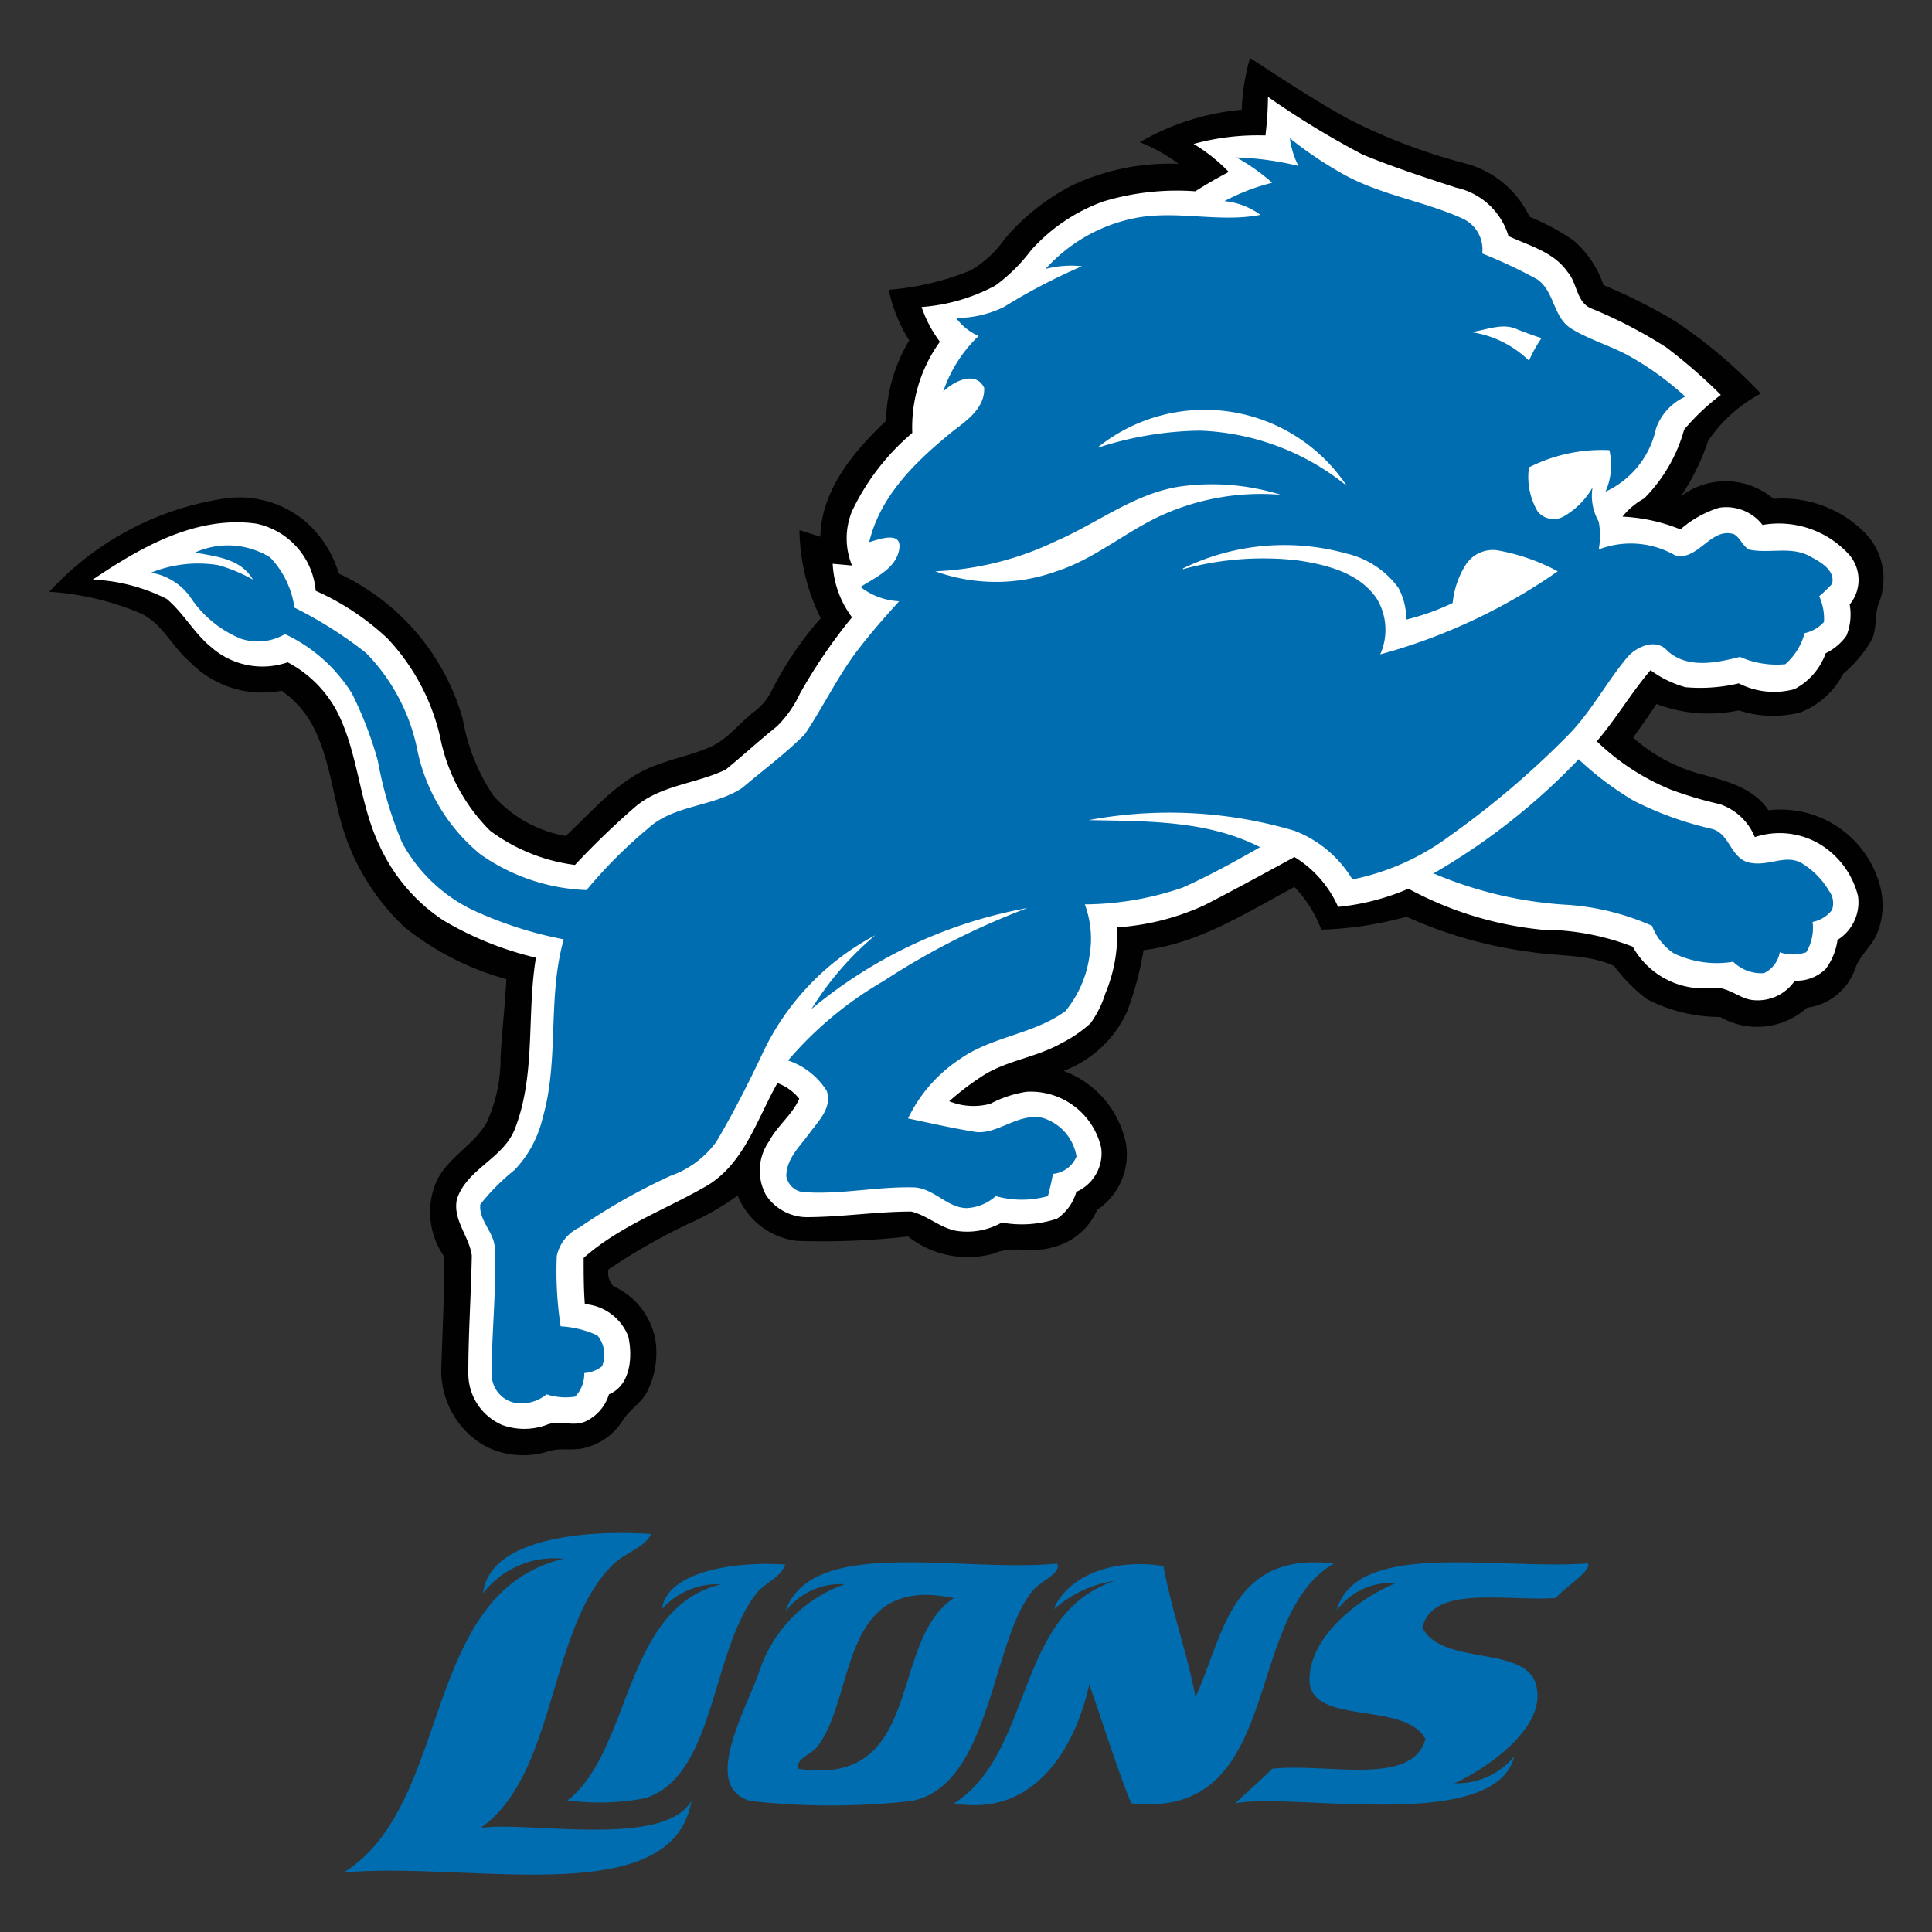 <svg id="Layer_1" data-name="Layer 1" xmlns="http://www.w3.org/2000/svg" viewBox="0 0 100 100">
  <rect x="0" y="0" width="100" height="100" fill="#333333" stroke="none"/>
  <defs>
    <style>
      .cls-1, .cls-4 {
        fill: #006db0;
      }

      .cls-1 {
        fill-rule: evenodd;
      }

      .cls-2 {
        fill: #010101;
      }

      .cls-3 {
        fill: #fff;
      }
    </style>
  </defs>
  <g>
    <g>
      <path class="cls-1" d="M78.38,90.91c-1,4-11.53,1.84-14.45,2.43,0.64-.6,1.3-1.17,1.92-1.79,2.84-.31,7.26.95,7.93-1.54-1.08-2-6-.66-6-3.07,0-2.21,2.51-4.21,4.48-5a3.49,3.49,0,0,0-3.07,1.41c1-3.69,8.33-2.07,13-2.43,0.22,0.37-1.21,1.25-1.66,1.79-2.62.19-6.34-.71-6.91,1.53,1,2,5.29.9,5.88,2.94,0.66,2.28-2.8,4.5-4.22,5.12A3.84,3.84,0,0,0,78.38,90.91Z"/>
      <path class="cls-1" d="M60.22,81.06c0.44,2.37,1.21,4.42,1.66,6.78,1.47-3.22,1.83-7.55,7.16-6.91-4.79,2.76-2.49,13.28-10.49,12.41-0.81-2-1.44-4.11-2.17-6.14-0.8,3.54-3,6.85-7,6.14,4.12-2.61,3.14-9.82,8.31-11.51a6,6,0,0,0-3.07,1.41c-0.15.18,0,0,0-.13C55.45,81.47,57.76,80.66,60.22,81.06Z"/>
      <path class="cls-1" d="M35.79,93.21c-1,5.77-11.46,3.12-18,3.71,5.67-3.54,3.95-14.47,11.38-16.24A4.66,4.66,0,0,0,25,82.47c0.34-2.95,5.61-3.29,8.7-3.07-0.28.66-1.37,1-1.92,1.53-3.42,3.25-2.93,10.9-6.91,13.69C27.21,94.23,34.36,95.7,35.79,93.21Z"/>
      <path class="cls-1" d="M42.31,90.4c-0.33.43-1.14,0.63-1,1.15,6.58,1,4.64-6.61,8.06-8.83C43.39,81.45,44.34,87.75,42.31,90.4Zm12.41-9.46c0.23,0.5-.83.86-1.28,1.41-2.14,2.6-2.14,10.09-6.27,10.87a37.51,37.51,0,0,1-8.31,0c-2.5-.68-0.44-4.37.38-6.52A7.16,7.16,0,0,1,43.72,82a3.57,3.57,0,0,0-3.07,1.41C42,79.46,49.74,81.42,54.72,80.93Z"/>
      <path class="cls-1" d="M37.33,82a3.9,3.9,0,0,0-3.07,1.28c0.29-2,3.91-2.47,6.39-2.3-0.34.79-1,.85-1.53,1.54C36.8,85.5,37,92,33.36,93.08a12.69,12.69,0,0,1-3.91.12c-0.06,0-.13,0,0-0.07C32.69,90.5,32.3,83.2,37.33,82Z"/>
    </g>
    <g>
      <path class="cls-2" d="M64.7,3c1.68,1.09,3.35,2.2,5.1,3.16a29.53,29.53,0,0,0,6.09,2.31,5.12,5.12,0,0,1,3.28,2.75,12.22,12.22,0,0,1,2.27,1.22A5.31,5.31,0,0,1,83,14.76a27.93,27.93,0,0,1,3.73,1.88,25.8,25.8,0,0,1,4.41,3.73,7.61,7.61,0,0,0-2.73,2.45A11.59,11.59,0,0,1,87,25.69a3.83,3.83,0,0,1,4.8.13,6,6,0,0,1,4.8,1.83,3.41,3.41,0,0,1,.69,3.46c-0.31.67-.08,1.46-0.47,2.11a6.78,6.78,0,0,1-1.42,1.66,4.2,4.2,0,0,1-2.23,2A5.76,5.76,0,0,1,90,36.77a7.62,7.62,0,0,1-4.26-.33q-0.59.88-1.21,1.74A8.65,8.65,0,0,0,87.79,40c1.36,0.38,2.9.68,3.75,1.94a5.32,5.32,0,0,1,5.76,3.88,3.86,3.86,0,0,1-.11,2.42c-0.26.72-.94,1.19-1.17,1.92a3.08,3.08,0,0,1-2.49,2,3.85,3.85,0,0,1-4.49.48,8.31,8.31,0,0,1-3.79-.92A8.46,8.46,0,0,1,83.55,50c-1.36-.63-2.91-0.49-4.35-0.73a22.65,22.65,0,0,1-6.4-1.82,18.79,18.79,0,0,1-4.41.67A6.44,6.44,0,0,0,67,45.91c-2.49,1.33-4.95,2.93-7.81,3.27a16.59,16.59,0,0,1-.84,3.15,5.89,5.89,0,0,1-3.3,3.1,5.08,5.08,0,0,1,3.24,3.82,3.46,3.46,0,0,1-1.5,3.37,3.38,3.38,0,0,1-2.34,1.95c-1,.3-2.07-0.11-3,0.31A5,5,0,0,1,47,64a39.74,39.74,0,0,1-5.73.23,3.78,3.78,0,0,1-3.09-2.35,13.52,13.52,0,0,1-2.52,1.45,31.78,31.78,0,0,0-4.17,2.38,1,1,0,0,0,.26.86,3.82,3.82,0,0,1,2.17,2.76,4.49,4.49,0,0,1-.43,2.72c-0.31.58-.9,0.91-1.25,1.46a3.2,3.2,0,0,1-1.86,1.4c-0.66.22-1.38,0-2,.21a4.3,4.3,0,0,1-3.3-.29,4.49,4.49,0,0,1-2.24-4C22.9,69,23,67,23,65.05a4,4,0,0,1-.48-3.73c0.53-1.37,2-2,2.68-3.24a8,8,0,0,0,.71-3.35c0.07-1.35.23-2.7,0.3-4.05A14.59,14.59,0,0,1,20.95,48a11.81,11.81,0,0,1-3-4.53c-0.69-1.87-.79-3.92-1.67-5.72a5.19,5.19,0,0,0-1.71-2,5.21,5.21,0,0,1-4.76-1.51c-0.92-.78-1.42-2-2.57-2.51a14.49,14.49,0,0,0-4.69-1.1,15.39,15.39,0,0,1,9.16-4.84A5.32,5.32,0,0,1,15.82,27a5.8,5.8,0,0,1,1.72,2.69,11.88,11.88,0,0,1,6.41,7.51,10.23,10.23,0,0,0,1.6,4,6.48,6.48,0,0,0,3.73,2.07c1.48-1.37,2.83-3.05,4.81-3.71,0.9-.34,1.85-0.52,2.72-0.92s1.44-1.19,2.18-1.77a3.07,3.07,0,0,0,.89-1A17.74,17.74,0,0,1,42.48,32a10.64,10.64,0,0,1-1.1-4.56l1.08,0.34c0.06-2.45,1.73-4.4,3.4-6a8.48,8.48,0,0,1,1.2-4.16A8.13,8.13,0,0,1,46,15a14.25,14.25,0,0,0,4.23-1A5.55,5.55,0,0,0,52,12.37,11.42,11.42,0,0,1,55.5,9.59,11.88,11.88,0,0,1,61,8.48a8.67,8.67,0,0,0-2-1.12,12.68,12.68,0,0,1,5.27-1.68A11.33,11.33,0,0,1,64.7,3h0Z"/>
      <path class="cls-3" d="M65.61,5a45.44,45.44,0,0,0,4.92,3c1.58,0.65,3.21,1.18,4.83,1.71a3.63,3.63,0,0,1,2.72,2.51c1.07,0.5,2.34.82,3.05,1.85,0.52,0.57.45,1.59,1.25,1.9a24.45,24.45,0,0,1,3.85,2,27.29,27.29,0,0,1,2.84,2.47,11.56,11.56,0,0,0-1.9,1.8,8.1,8.1,0,0,1-2.07,3.56,3.7,3.7,0,0,0-1.12.94,9.15,9.15,0,0,1,3,.66,5.56,5.56,0,0,1,2-1.12,2.37,2.37,0,0,1,2.25.89,4.91,4.91,0,0,1,4.51,1.57,2,2,0,0,1,0,2.55,2.93,2.93,0,0,1-.17,1.62,2.87,2.87,0,0,1-1.07.9,3.38,3.38,0,0,1-1.62,1.86A4,4,0,0,1,90,35.37a8.67,8.67,0,0,1-2.76.2,5.53,5.53,0,0,1-1.81-.88c-1,1.17-1.78,2.51-2.78,3.68a12.11,12.11,0,0,0,3.83,2.5,19.78,19.78,0,0,0,2.53.75,3,3,0,0,1,1.82,1.71,4.07,4.07,0,0,1,3.34.35,4.38,4.38,0,0,1,2,2.69,2.29,2.29,0,0,1-1.06,2.28,3.23,3.23,0,0,1-.61,1.5,2.14,2.14,0,0,1-1.6.61,2.32,2.32,0,0,1-2.2,1C90,51.68,89.37,51,88.57,51.14A4.19,4.19,0,0,1,84.51,49a13.13,13.13,0,0,0-4.71-.88A18.26,18.26,0,0,1,72.9,46a12.12,12.12,0,0,1-3.64.94A5.75,5.75,0,0,0,67,44.36c-1.54.84-3.08,1.68-4.63,2.48A12.8,12.8,0,0,1,57.82,48a7.93,7.93,0,0,1-.61,3.43,5.27,5.27,0,0,1-.77,1.54A6.76,6.76,0,0,1,54.93,54c-1.27.72-2.77,0.88-4,1.64A14.32,14.32,0,0,0,49.13,57a3.35,3.35,0,0,0,2.13.13,5.93,5.93,0,0,1,1.87-.62A3.74,3.74,0,0,1,57,59.42a2.18,2.18,0,0,1-1.29,2.27,2.5,2.5,0,0,1-1,1.39,5.83,5.83,0,0,1-2.86.2,3.65,3.65,0,0,1-2.34.43c-0.85-.15-1.51-0.8-2.34-1-1.82,0-3.63.29-5.45,0.29a2.56,2.56,0,0,1-2.07-1.14,2.64,2.64,0,0,1,.16-2.79c0.42-.8,1.2-1.37,1.56-2.2a2.57,2.57,0,0,0-1.13-.81c-1.05,1.84-1.7,4.12-3.61,5.29-2.14,1.25-4.54,2.09-6.42,3.76,0,0.8,0,1.59.06,2.39a2.64,2.64,0,0,1,2.25,1.67c0.24,1.08.11,2.54-1,3a2.27,2.27,0,0,1-1.25,1.42c-0.65.26-1.37-.11-2,0.17a3.36,3.36,0,0,1-2.27,0,2.9,2.9,0,0,1-1.76-2.72c0-2,.14-4,0.18-6.05-0.13-1-1-1.85-.77-2.92,0.51-1.57,2.4-2.1,3-3.64,1.1-2.83.6-5.92,1.09-8.86a17.07,17.07,0,0,1-4.79-1.93,9.23,9.23,0,0,1-3.31-3.88c-1.06-2.21-1.08-4.76-2.2-6.94a6.12,6.12,0,0,0-2.55-2.54,4,4,0,0,1-3.93-.76c-0.9-.72-1.45-1.78-2.33-2.52A9.34,9.34,0,0,0,4.8,30c2.48-1.67,5.33-3.32,8.45-2.9a3.89,3.89,0,0,1,3.09,3.48,13.29,13.29,0,0,1,3.72,2.47,11.06,11.06,0,0,1,2.72,5.09A9.37,9.37,0,0,0,25.37,43a9.35,9.35,0,0,0,4.39,1.77,41.61,41.61,0,0,1,3.11-3c1.33-1.14,3.18-1.2,4.7-1.94,0.89-.73,1.74-1.51,2.64-2.23a5.86,5.86,0,0,0,1.2-1.71,27.7,27.7,0,0,1,2.69-3.94,5,5,0,0,1-1-2.77l1,0.09a3.71,3.71,0,0,1,0-2.81,12.09,12.09,0,0,1,3.12-4.05,7.55,7.55,0,0,1,1.43-4.72,6.49,6.49,0,0,1-.95-1.8,9.51,9.51,0,0,0,3.82-1.11,8.87,8.87,0,0,0,1.85-1.83,9.24,9.24,0,0,1,3.73-2.52,13.2,13.2,0,0,1,4.77-.53c0.56-.36,1.14-0.69,1.73-1a8.71,8.71,0,0,0-1.82-1.45,12.62,12.62,0,0,1,3.72-.44,17.54,17.54,0,0,0,.13-2h0Z"/>
      <path class="cls-4" d="M66.72,7.12a19.76,19.76,0,0,0,3,2c1.9,1,4.06,1.32,6,2.2a1.76,1.76,0,0,1,1,1.8,25.93,25.93,0,0,1,2.85,1.34c0.89,0.62.82,1.95,1.73,2.53s2.07,0.9,3.05,1.45a15.33,15.33,0,0,1,2.88,2.09,2.89,2.89,0,0,0-1.51,1.63,4.69,4.69,0,0,1-2.62,3.29,3.38,3.38,0,0,0,.2-2.15,8.36,8.36,0,0,0-4.16.89,3.5,3.5,0,0,0,.46,2.3,1.07,1.07,0,0,0,1.3.26,4,4,0,0,0,1.53-1.52A2.69,2.69,0,0,0,82.75,27a4,4,0,0,1,0,1.44,4.62,4.62,0,0,1,4,.33c1.18,0.22,1.81-1.5,3-1.12,0.32,0.19.45,0.59,0.76,0.79,1.06,0.24,2.21-.2,3.2.37,0.53,0.28,1.29.71,1.12,1.41a6.6,6.6,0,0,1-.67.64,2.79,2.79,0,0,1,.25,1.33,1.85,1.85,0,0,1-1,.58,3.31,3.31,0,0,1-1,1.61A4.72,4.72,0,0,1,90.06,34c-1.22.31-2.73,0.63-3.76-.32-0.58-.66-1.6-0.22-2.08.35-1.1,1.32-1.9,2.88-3.13,4.1a45.74,45.74,0,0,1-6,5.1A12.61,12.61,0,0,1,70,45.52,6,6,0,0,0,67,43a22.79,22.79,0,0,0-10.65-.55c3,0.06,6.14,0,8.87,1.4-1.31.75-2.64,1.48-4,2.09a15.85,15.85,0,0,1-5.07.87,5.13,5.13,0,0,1,.24,2.68,5.7,5.7,0,0,1-1.25,2.85c-1.65,1.2-3.83,1.31-5.49,2.5A7.65,7.65,0,0,0,47,57.89c1.14,0.24,2.28.5,3.44,0.69s2.25-1,3.52-.72a2.51,2.51,0,0,1,1.76,2,1.47,1.47,0,0,1-1.22.9c-0.07.39-.16,0.77-0.26,1.15a5,5,0,0,1-2.7,0,2.43,2.43,0,0,1-1.49.62c-1,0-1.69-1-2.7-1.07-1.89-.06-3.76.37-5.65,0.25a1,1,0,0,1-1-.83c0-.9.69-1.53,1.18-2.2s1.21-1.35.91-2.22a3.78,3.78,0,0,0-2-1.57,19,19,0,0,1,4.94-4.11A38.28,38.28,0,0,1,53.18,47,24.18,24.18,0,0,0,42,52.23a15.91,15.91,0,0,1,3.3-3.82,13.3,13.3,0,0,0-5.82,6.09c-0.74,1.57-1.53,3.12-2.41,4.61a5,5,0,0,1-2.36,1.75A31.19,31.19,0,0,0,30,63.53,2.13,2.13,0,0,0,28.82,65a18.65,18.65,0,0,0,.2,3.65,5.26,5.26,0,0,1,1.9.47,1.56,1.56,0,0,1,.24,1.6,1.67,1.67,0,0,1-.92.35,1.68,1.68,0,0,1-.47,1.22,3.19,3.19,0,0,1-1.48-.12,2.08,2.08,0,0,1-1.26.47,1.51,1.51,0,0,1-1.58-1.58c0-2.14.25-4.28,0.16-6.42,0-.84-0.84-1.45-0.75-2.3a11,11,0,0,1,1.77-1.78,5.8,5.8,0,0,0,1.45-2.67c0.88-3,.24-6.25,1.1-9.27a20.09,20.09,0,0,1-4.8-1.56,8.24,8.24,0,0,1-3.57-3.45,20.34,20.34,0,0,1-1.26-4.26,19.66,19.66,0,0,0-1.33-3.45,8.18,8.18,0,0,0-3.47-3.08,2.77,2.77,0,0,1-2.28.24,5.74,5.74,0,0,1-2.65-2.2,3.15,3.15,0,0,0-2-1.22,6.51,6.51,0,0,1,3.47-.39,8,8,0,0,1,1.8.75c-0.61-1.07-1.89-1.2-3-1.4a4.14,4.14,0,0,1,3.89.25,4.69,4.69,0,0,1,1.26,2.6,21.44,21.44,0,0,1,3.7,2.34,10,10,0,0,1,2.68,5.12,9.46,9.46,0,0,0,3.26,5.32,10.18,10.18,0,0,0,5.48,1.84,24.62,24.62,0,0,1,3.17-3.18c1.36-1.25,3.4-1.12,4.89-2.11C39.5,39.86,40.67,39,41.66,38c0.92-1.37,1.64-2.87,2.62-4.2,0.7-.93,1.47-1.81,2.26-2.68a3.53,3.53,0,0,1-2-.74c0.76-.49,1.82-0.94,2-1.93s-1-.55-1.55-0.39c0.58-2.45,2.49-4.25,4.38-5.78,0.72-.54,1.62-1.2,1.57-2.21-0.45-.91-1.59-0.33-2.12.2a7.19,7.19,0,0,1,1.83-2.88,2.91,2.91,0,0,1-1.16-.93,5.6,5.6,0,0,0,2.47-.57A31.25,31.25,0,0,1,56,13.78a5.26,5.26,0,0,0-1.88.14,8.42,8.42,0,0,1,4.62-2.63c2.16-.43,4.36.25,6.5-0.17a3.76,3.76,0,0,0-1.86-.71,10.61,10.61,0,0,1,2.47-.95A10.4,10.4,0,0,0,64,8.15a15.37,15.37,0,0,1,3.21.44,4.28,4.28,0,0,1-.45-1.47h0Z"/>
      <path class="cls-3" d="M76.16,17.19c0.79-.11,1.63-0.51,2.4-0.13,0.41,0.16.81,0.31,1.23,0.44a6.81,6.81,0,0,0-.65,1.17,5.37,5.37,0,0,0-3-1.48h0Z"/>
      <path class="cls-3" d="M56.83,23.15a8.84,8.84,0,0,1,12.88,2,12.79,12.79,0,0,0-7.61-2.86,17.74,17.74,0,0,0-5.26.88h0Z"/>
      <path class="cls-3" d="M54.67,28c2.15-.93,4.06-2.47,6.42-2.82a12,12,0,0,1,5.21.43A12.46,12.46,0,0,0,60,26.73c-1.82.86-3.39,2.22-5.32,2.84a9.23,9.23,0,0,1-6.27,0A15.93,15.93,0,0,0,54.67,28h0Z"/>
      <path class="cls-3" d="M61.23,29.42a12,12,0,0,1,8.46-.77,4.61,4.61,0,0,1,2.7,1.79,3.48,3.48,0,0,1,.4,1.63,12.69,12.69,0,0,0,2.4-.86,4.53,4.53,0,0,1,.69-2,1.67,1.67,0,0,1,1.6-.73,10.44,10.44,0,0,1,3.15,1.09,29.67,29.67,0,0,1-9.19,4.3A3.12,3.12,0,0,0,71.27,31c-0.91-1.36-2.62-1.78-4.14-2a15.74,15.74,0,0,0-5.9.46h0Z"/>
      <path class="cls-4" d="M74.16,45.23a33.51,33.51,0,0,0,7.55-5.93,16.17,16.17,0,0,0,2.84,2.14,17.47,17.47,0,0,0,4,1.45c1,0.21,1,1.55,2,1.76s1.81-.43,2.66,0a4.12,4.12,0,0,1,1.46,1.46,1.06,1.06,0,0,1,.15,1,1.69,1.69,0,0,1-1,.61,2.44,2.44,0,0,1-.33,1.57,2.14,2.14,0,0,1-1.37,0,1.46,1.46,0,0,1-.82,1.08,2.07,2.07,0,0,1-1.59-.59,5.13,5.13,0,0,1-3.1-.45,3,3,0,0,1-1.1-1.41,13.05,13.05,0,0,0-4.28-1.08,20.66,20.66,0,0,1-7-1.62h0Z"/>
    </g>
  </g>
</svg>
